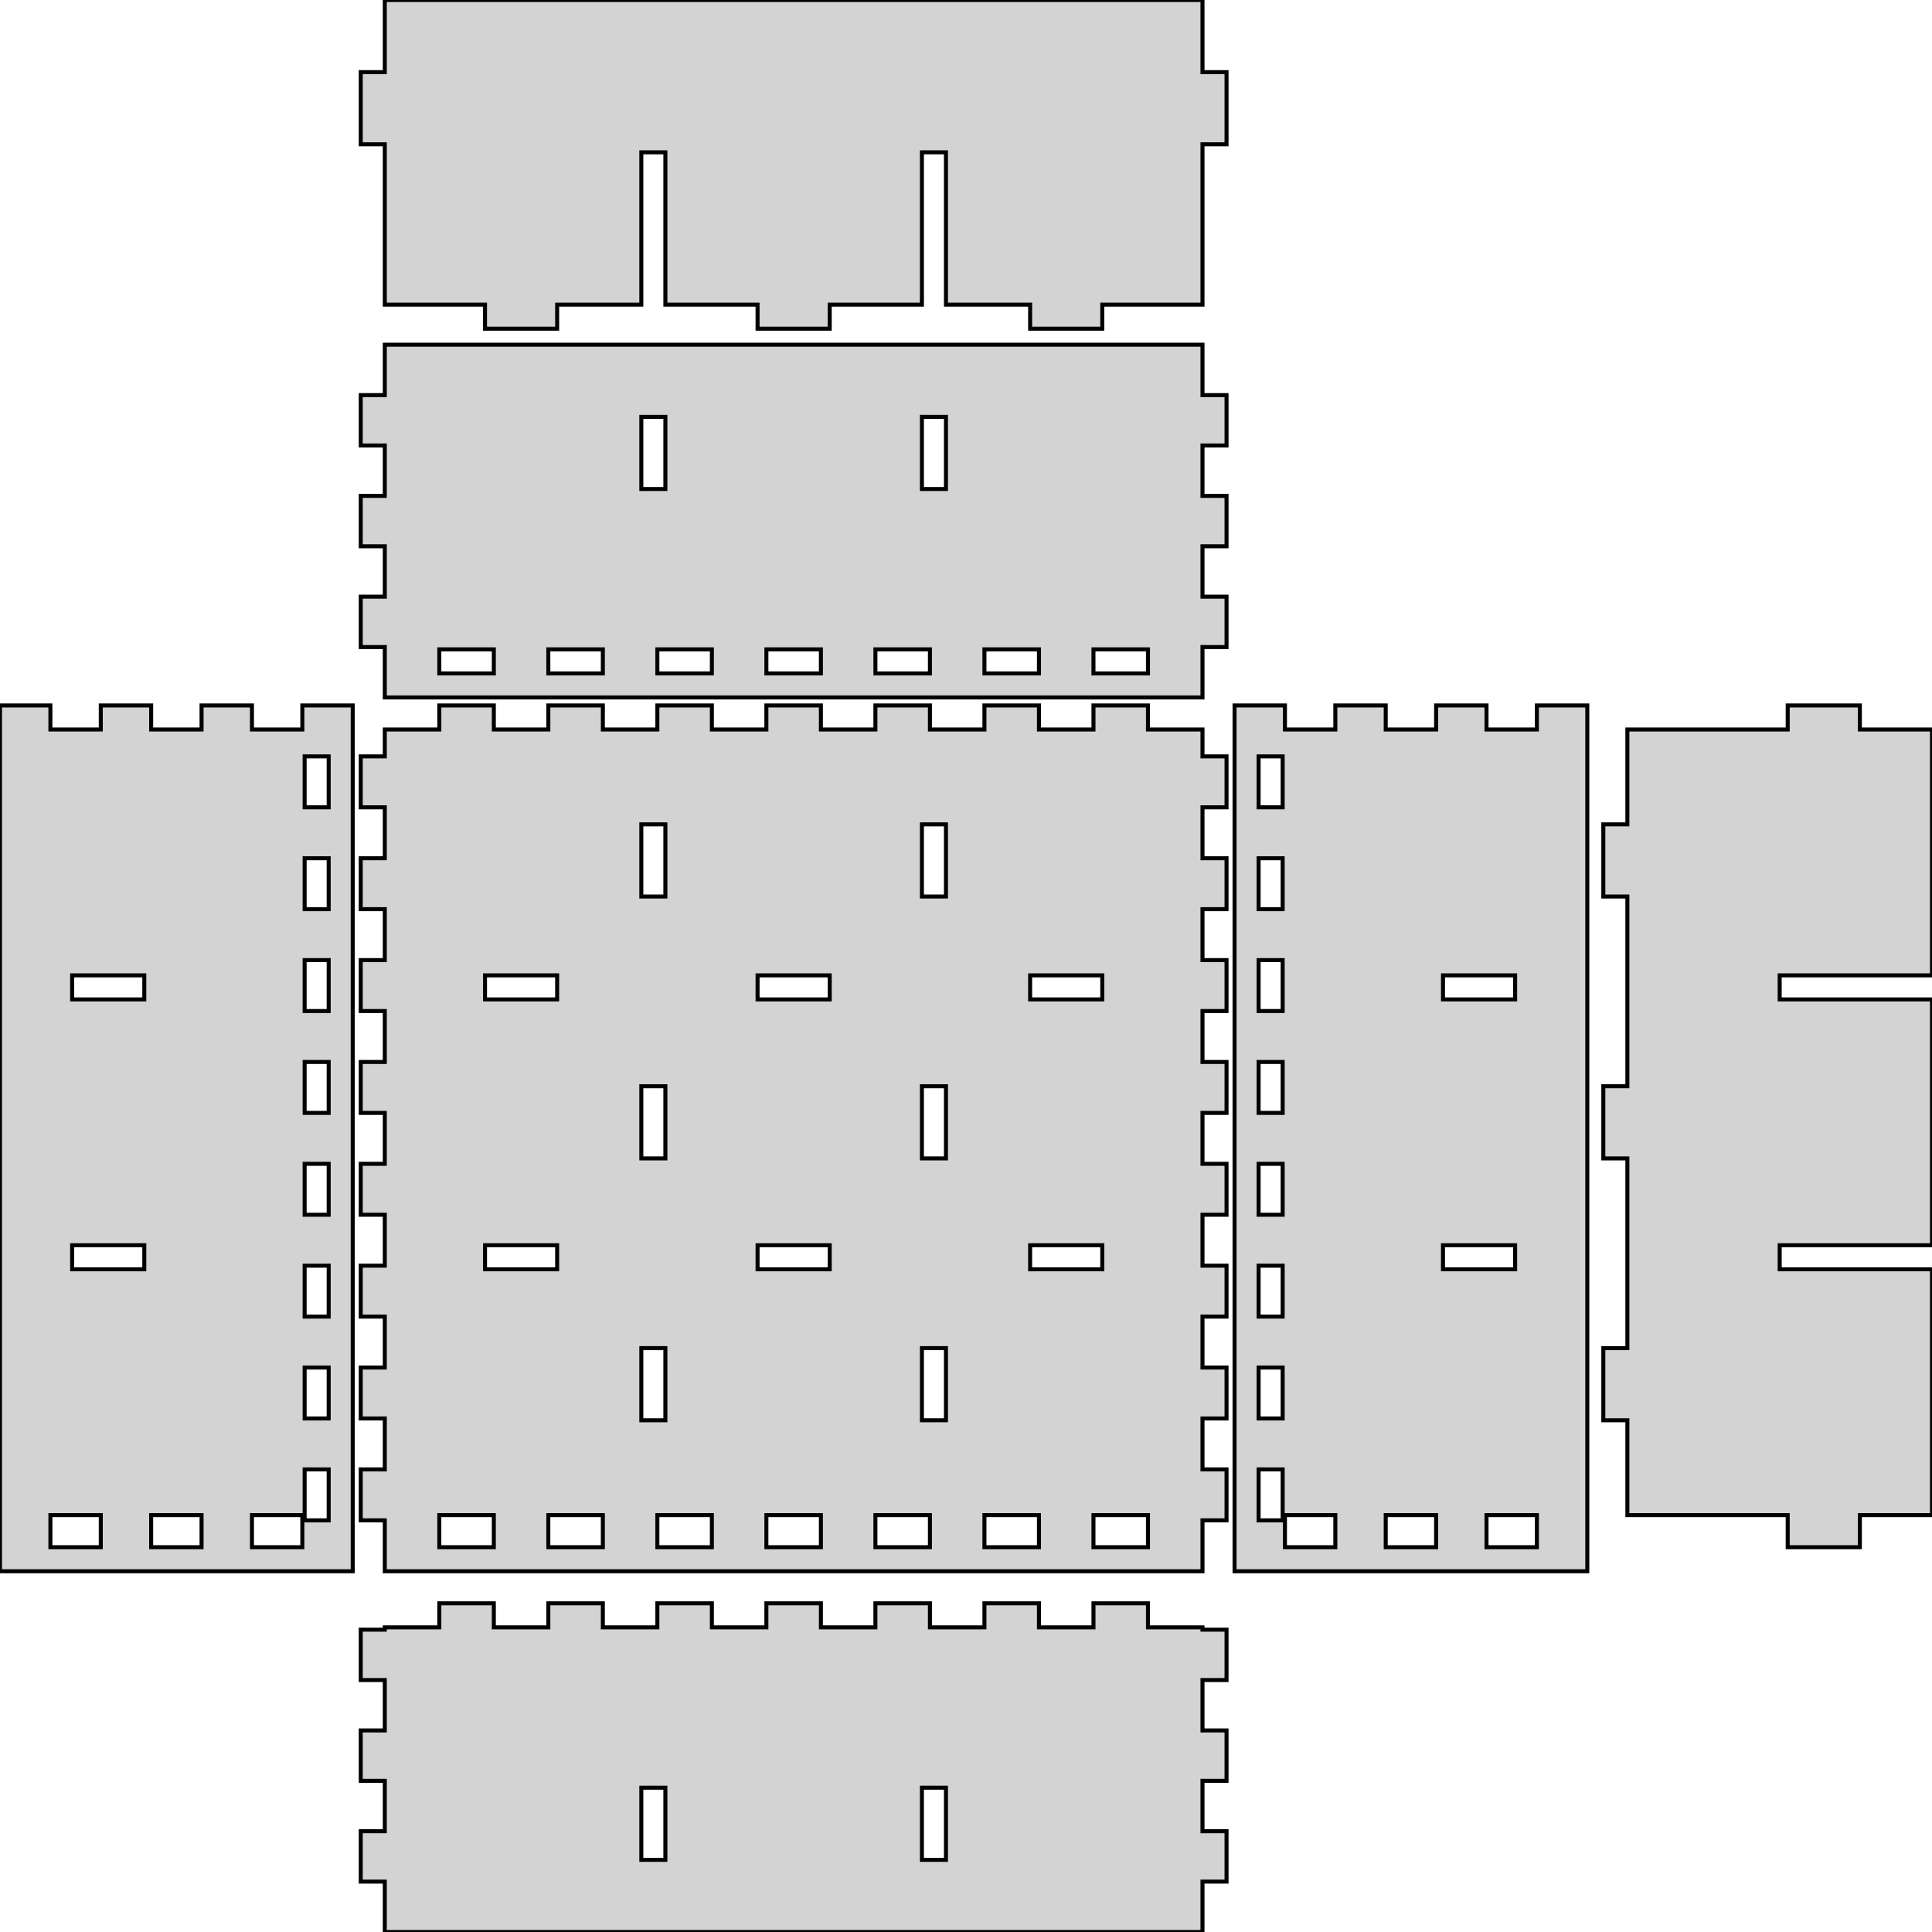 <?xml version="1.0" standalone="no"?>
<!DOCTYPE svg PUBLIC "-//W3C//DTD SVG 1.1//EN" "http://www.w3.org/Graphics/SVG/1.1/DTD/svg11.dtd">
<svg width="241mm" height="241mm" viewBox="-99 -142 241 241" xmlns="http://www.w3.org/2000/svg" version="1.1">
<title>OpenSCAD Model</title>
<path d="
M -29.5,-104 L -19,-104 L -19,-123 L -16,-123 L -16,-104 L -4.5,-104
 L -4.5,-101 L 4.5,-101 L 4.5,-104 L 16,-104 L 16,-123 L 19,-123
 L 19,-104 L 29.5,-104 L 29.5,-101 L 38.5,-101 L 38.5,-104 L 51,-104
 L 51,-124 L 54,-124 L 54,-133 L 51,-133 L 51,-142 L -51,-142
 L -51,-133 L -54,-133 L -54,-124 L -51,-124 L -51,-104 L -38.5,-104
 L -38.5,-101 L -29.5,-101 z
M 51,-61.286 L 54,-61.286 L 54,-67.571 L 51,-67.571 L 51,-73.857 L 54,-73.857
 L 54,-80.143 L 51,-80.143 L 51,-86.429 L 54,-86.429 L 54,-92.714 L 51,-92.714
 L 51,-99 L -51,-99 L -51,-92.714 L -54,-92.714 L -54,-86.429 L -51,-86.429
 L -51,-80.143 L -54,-80.143 L -54,-73.857 L -51,-73.857 L -51,-67.571 L -54,-67.571
 L -54,-61.286 L -51,-61.286 L -51,-55 L 51,-55 z
M -19,-81 L -19,-90 L -16,-90 L -16,-81 z
M 16,-81 L 16,-90 L 19,-90 L 19,-81 z
M 37.4,-58 L 37.4,-61 L 44.2,-61 L 44.2,-58 z
M 23.8,-58 L 23.8,-61 L 30.6,-61 L 30.6,-58 z
M 10.2,-58 L 10.2,-61 L 17,-61 L 17,-58 z
M -3.4,-58 L -3.4,-61 L 3.4,-61 L 3.4,-58 z
M -17,-58 L -17,-61 L -10.2,-61 L -10.2,-58 z
M -30.6,-58 L -30.6,-61 L -23.8,-61 L -23.8,-58 z
M -44.2,-58 L -44.2,-61 L -37.4,-61 L -37.4,-58 z
M 51,47.647 L 54,47.647 L 54,41.294 L 51,41.294 L 51,34.941 L 54,34.941
 L 54,28.588 L 51,28.588 L 51,22.235 L 54,22.235 L 54,15.882 L 51,15.882
 L 51,9.529 L 54,9.529 L 54,3.176 L 51,3.176 L 51,-3.176 L 54,-3.176
 L 54,-9.529 L 51,-9.529 L 51,-15.882 L 54,-15.882 L 54,-22.235 L 51,-22.235
 L 51,-28.588 L 54,-28.588 L 54,-34.941 L 51,-34.941 L 51,-41.294 L 54,-41.294
 L 54,-47.647 L 51,-47.647 L 51,-51 L 44.2,-51 L 44.2,-54 L 37.4,-54
 L 37.4,-51 L 30.6,-51 L 30.6,-54 L 23.8,-54 L 23.8,-51 L 17,-51
 L 17,-54 L 10.2,-54 L 10.2,-51 L 3.4,-51 L 3.4,-54 L -3.4,-54
 L -3.4,-51 L -10.2,-51 L -10.2,-54 L -17,-54 L -17,-51 L -23.8,-51
 L -23.8,-54 L -30.6,-54 L -30.6,-51 L -37.4,-51 L -37.4,-54 L -44.2,-54
 L -44.2,-51 L -51,-51 L -51,-47.647 L -54,-47.647 L -54,-41.294 L -51,-41.294
 L -51,-34.941 L -54,-34.941 L -54,-28.588 L -51,-28.588 L -51,-22.235 L -54,-22.235
 L -54,-15.882 L -51,-15.882 L -51,-9.529 L -54,-9.529 L -54,-3.176 L -51,-3.176
 L -51,3.176 L -54,3.176 L -54,9.529 L -51,9.529 L -51,15.882 L -54,15.882
 L -54,22.235 L -51,22.235 L -51,28.588 L -54,28.588 L -54,34.941 L -51,34.941
 L -51,41.294 L -54,41.294 L -54,47.647 L -51,47.647 L -51,54 L 51,54
 z
M -19,-30.167 L -19,-39.167 L -16,-39.167 L -16,-30.167 z
M 16,-30.167 L 16,-39.167 L 19,-39.167 L 19,-30.167 z
M -38.5,-17.333 L -38.5,-20.333 L -29.5,-20.333 L -29.5,-17.333 z
M 29.5,-17.333 L 29.5,-20.333 L 38.5,-20.333 L 38.5,-17.333 z
M -4.5,-17.333 L -4.5,-20.333 L 4.5,-20.333 L 4.5,-17.333 z
M -19,2.5 L -19,-6.5 L -16,-6.5 L -16,2.5 z
M 16,2.5 L 16,-6.5 L 19,-6.5 L 19,2.5 z
M 29.5,16.333 L 29.5,13.333 L 38.5,13.333 L 38.5,16.333 z
M -4.5,16.333 L -4.5,13.333 L 4.5,13.333 L 4.5,16.333 z
M -38.5,16.333 L -38.5,13.333 L -29.5,13.333 L -29.5,16.333 z
M -19,35.167 L -19,26.167 L -16,26.167 L -16,35.167 z
M 16,35.167 L 16,26.167 L 19,26.167 L 19,35.167 z
M 37.4,51 L 37.4,47 L 44.2,47 L 44.2,51 z
M 23.8,51 L 23.8,47 L 30.6,47 L 30.6,51 z
M 10.2,51 L 10.2,47 L 17,47 L 17,51 z
M -3.4,51 L -3.4,47 L 3.4,47 L 3.4,51 z
M -17,51 L -17,47 L -10.2,47 L -10.2,51 z
M -30.6,51 L -30.6,47 L -23.8,47 L -23.8,51 z
M -44.2,51 L -44.2,47 L -37.4,47 L -37.4,51 z
M 99,-54 L 92.714,-54 L 92.714,-51 L 86.429,-51 L 86.429,-54 L 80.143,-54
 L 80.143,-51 L 73.857,-51 L 73.857,-54 L 67.571,-54 L 67.571,-51 L 61.286,-51
 L 61.286,-54 L 55,-54 L 55,54 L 99,54 z
M 58,-41.294 L 58,-47.647 L 61,-47.647 L 61,-41.294 z
M 58,-28.588 L 58,-34.941 L 61,-34.941 L 61,-28.588 z
M 58,-15.882 L 58,-22.235 L 61,-22.235 L 61,-15.882 z
M 81,-17.333 L 81,-20.333 L 90,-20.333 L 90,-17.333 z
M 58,-3.176 L 58,-9.529 L 61,-9.529 L 61,-3.176 z
M 58,9.529 L 58,3.176 L 61,3.176 L 61,9.529 z
M 81,16.333 L 81,13.333 L 90,13.333 L 90,16.333 z
M 58,22.235 L 58,15.882 L 61,15.882 L 61,22.235 z
M 58,34.941 L 58,28.588 L 61,28.588 L 61,34.941 z
M 58,47.647 L 58,41.294 L 61,41.294 L 61,47.647 z
M 86.429,51 L 86.429,47 L 92.714,47 L 92.714,51 z
M 61.286,51 L 61.286,47 L 67.571,47 L 67.571,51 z
M 73.857,51 L 73.857,47 L 80.143,47 L 80.143,51 z
M -55,-54 L -61.286,-54 L -61.286,-51 L -67.571,-51 L -67.571,-54 L -73.857,-54
 L -73.857,-51 L -80.143,-51 L -80.143,-54 L -86.429,-54 L -86.429,-51 L -92.714,-51
 L -92.714,-54 L -99,-54 L -99,54 L -55,54 z
M -61,-41.294 L -61,-47.647 L -58,-47.647 L -58,-41.294 z
M -61,-28.588 L -61,-34.941 L -58,-34.941 L -58,-28.588 z
M -61,-15.882 L -61,-22.235 L -58,-22.235 L -58,-15.882 z
M -90,-17.333 L -90,-20.333 L -81,-20.333 L -81,-17.333 z
M -61,-3.176 L -61,-9.529 L -58,-9.529 L -58,-3.176 z
M -61,9.529 L -61,3.176 L -58,3.176 L -58,9.529 z
M -90,16.333 L -90,13.333 L -81,13.333 L -81,16.333 z
M -61,22.235 L -61,15.882 L -58,15.882 L -58,22.235 z
M -61,34.941 L -61,28.588 L -58,28.588 L -58,34.941 z
M -61,47.647 L -61,41.294 L -58,41.294 L -58,47.647 z
M -80.143,51 L -80.143,47 L -73.857,47 L -73.857,51 z
M -92.714,51 L -92.714,47 L -86.429,47 L -86.429,51 z
M -67.571,51 L -67.571,47 L -61.286,47 L -61.286,51 z
M 133,47 L 142,47 L 142,16.333 L 123,16.333 L 123,13.333 L 142,13.333
 L 142,-17.333 L 123,-17.333 L 123,-20.333 L 142,-20.333 L 142,-51 L 133,-51
 L 133,-54 L 124,-54 L 124,-51 L 104,-51 L 104,-39.167 L 101,-39.167
 L 101,-30.167 L 104,-30.167 L 104,-6.5 L 101,-6.5 L 101,2.5 L 104,2.5
 L 104,26.167 L 101,26.167 L 101,35.167 L 104,35.167 L 104,47 L 124,47
 L 124,51 L 133,51 z
M 51,92.714 L 54,92.714 L 54,86.429 L 51,86.429 L 51,80.143 L 54,80.143
 L 54,73.857 L 51,73.857 L 51,67.571 L 54,67.571 L 54,61.286 L 51,61.286
 L 51,61 L 44.2,61 L 44.2,58 L 37.4,58 L 37.4,61 L 30.6,61
 L 30.6,58 L 23.8,58 L 23.8,61 L 17,61 L 17,58 L 10.2,58
 L 10.2,61 L 3.4,61 L 3.4,58 L -3.4,58 L -3.4,61 L -10.2,61
 L -10.2,58 L -17,58 L -17,61 L -23.8,61 L -23.8,58 L -30.6,58
 L -30.6,61 L -37.4,61 L -37.4,58 L -44.2,58 L -44.2,61 L -51,61
 L -51,61.286 L -54,61.286 L -54,67.571 L -51,67.571 L -51,73.857 L -54,73.857
 L -54,80.143 L -51,80.143 L -51,86.429 L -54,86.429 L -54,92.714 L -51,92.714
 L -51,99 L 51,99 z
M 16,90 L 16,81 L 19,81 L 19,90 z
M -19,90 L -19,81 L -16,81 L -16,90 z
" stroke="black" fill="lightgray" stroke-width="0.5"/>
</svg>
